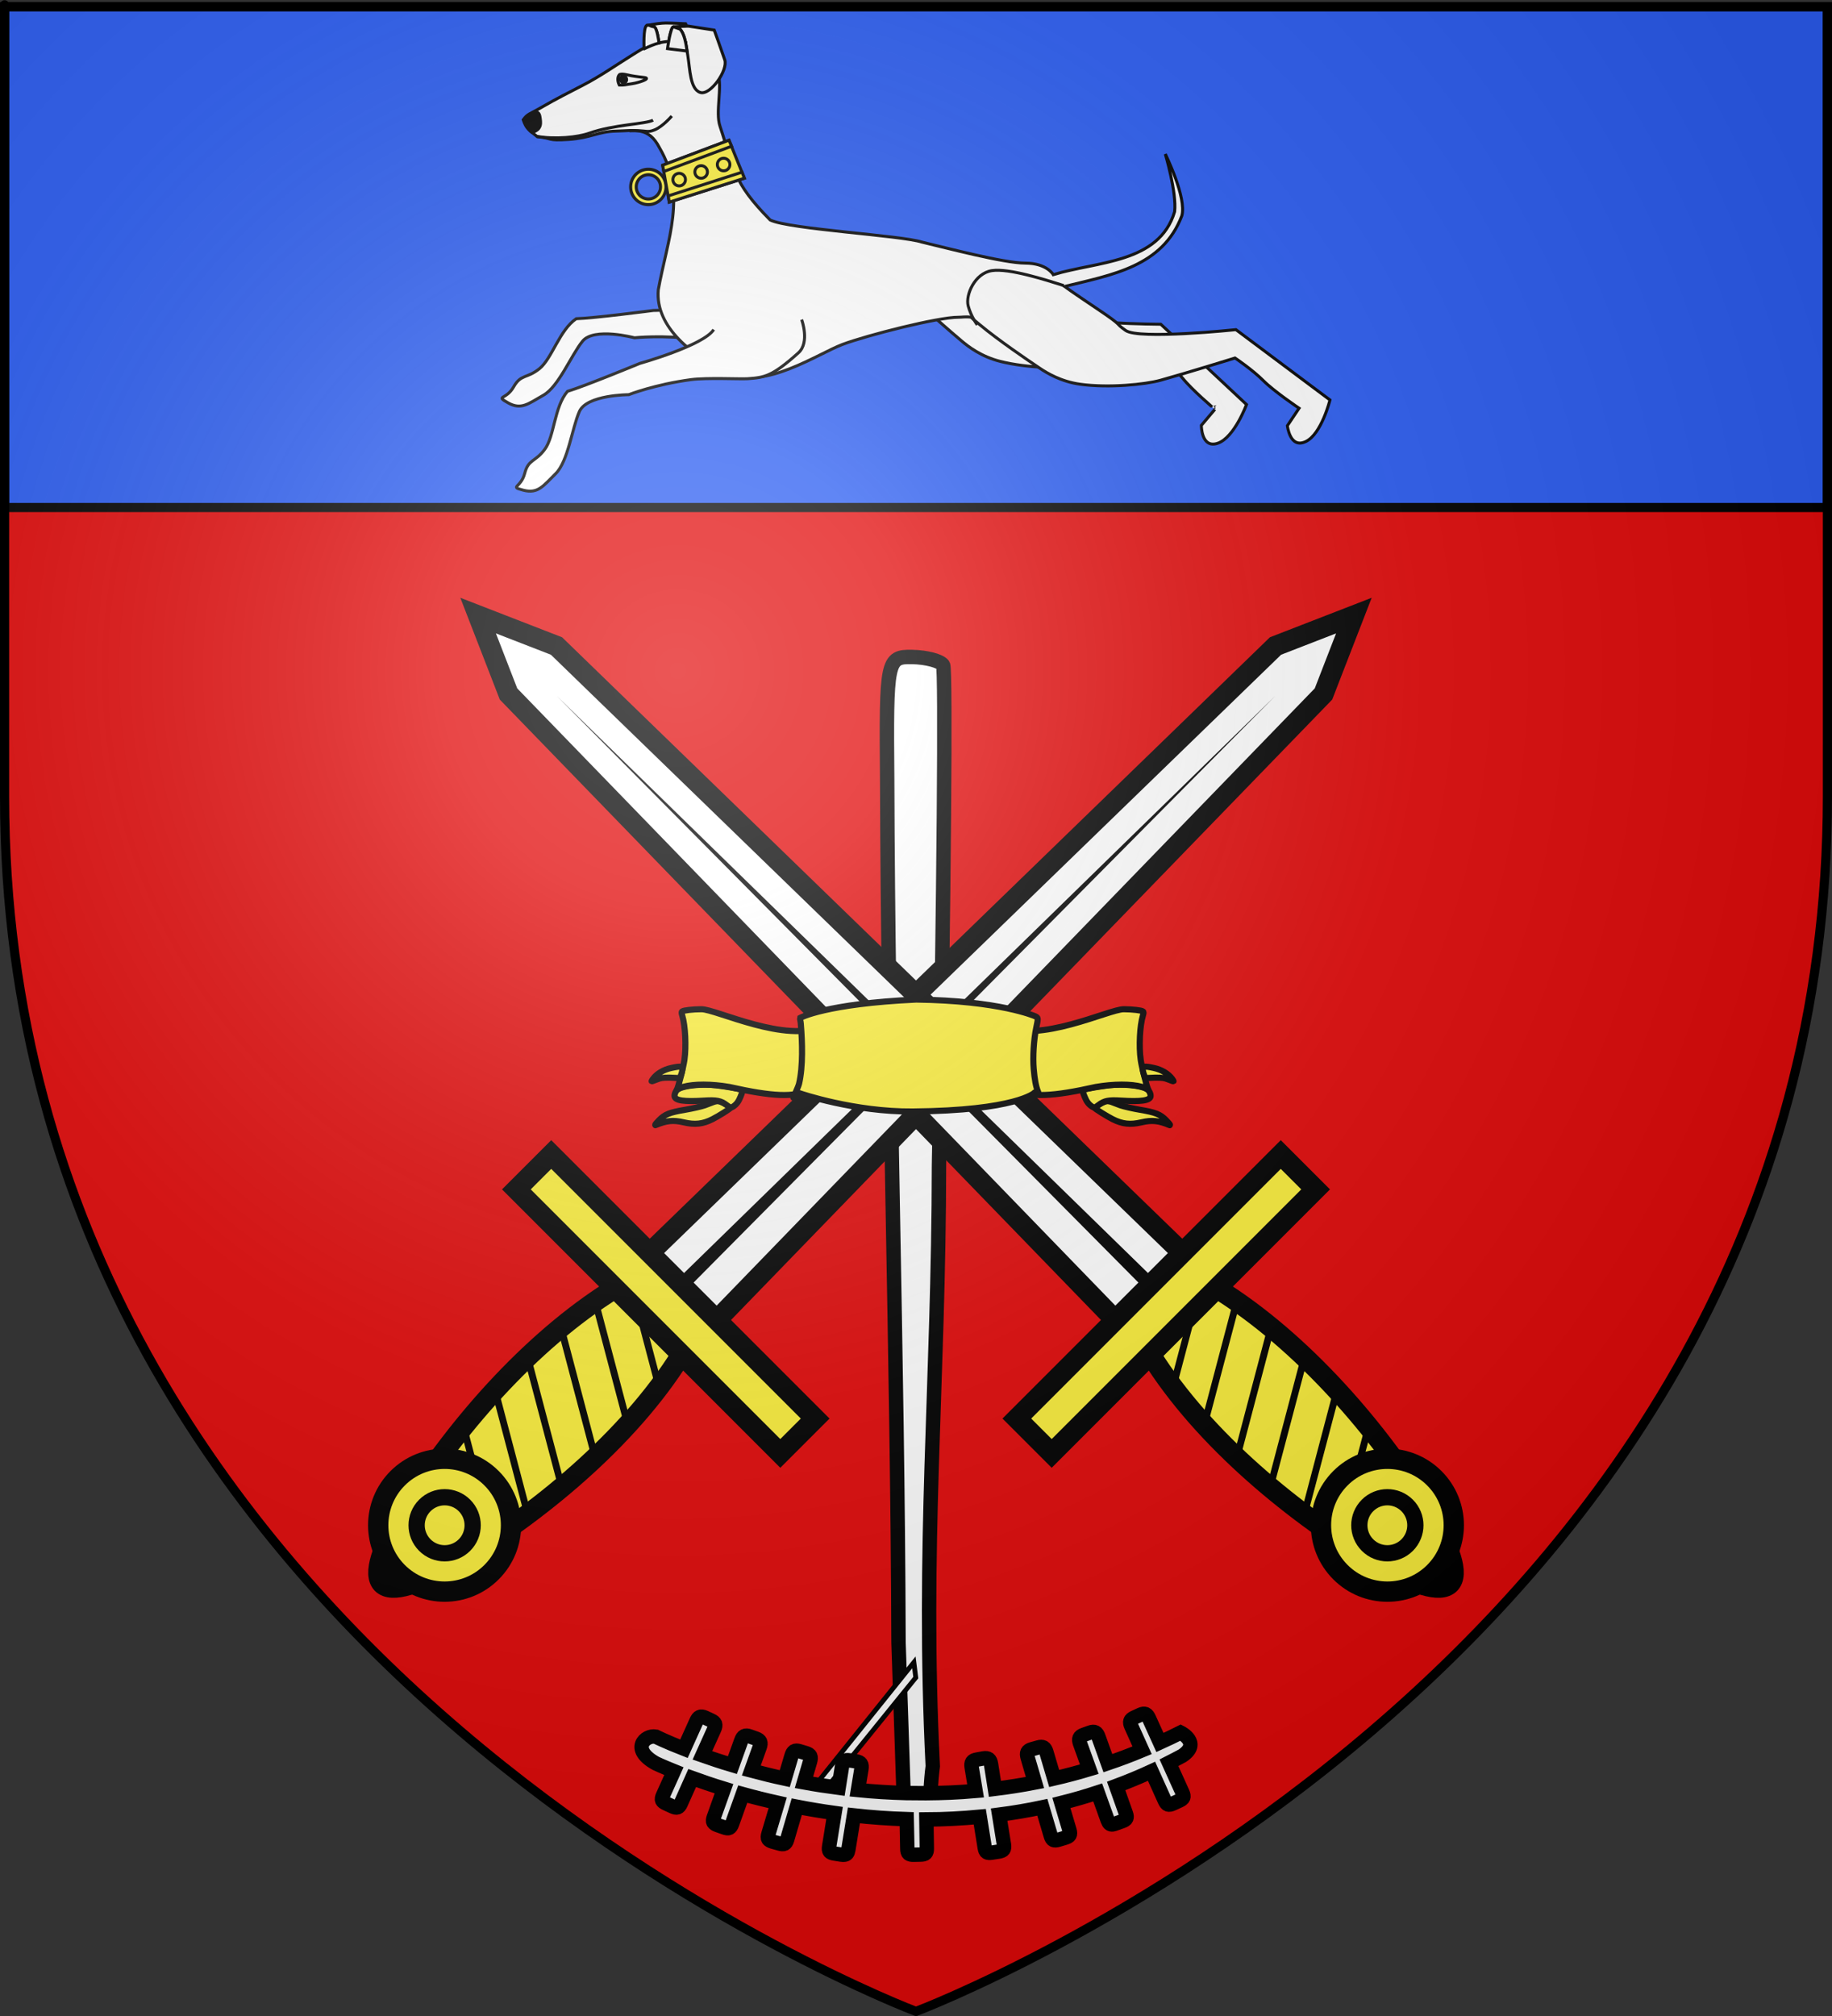 <?xml version="1.0" encoding="UTF-8" standalone="no"?>
<svg
   xmlns:dc="http://purl.org/dc/elements/1.1/"
   xmlns:cc="http://web.resource.org/cc/"
   xmlns:rdf="http://www.w3.org/1999/02/22-rdf-syntax-ns#"
   xmlns:svg="http://www.w3.org/2000/svg"
   xmlns="http://www.w3.org/2000/svg"
   xmlns:xlink="http://www.w3.org/1999/xlink"
   xmlns:sodipodi="http://sodipodi.sourceforge.net/DTD/sodipodi-0.dtd"
   xmlns:inkscape="http://www.inkscape.org/namespaces/inkscape"
   height="660"
   width="600"
   version="1.0"
   id="svg2"
   sodipodi:version="0.32"
   inkscape:version="0.44.1"
   sodipodi:docname="Blason_Laveline-devant-Bruyères_88.svg"
   sodipodi:docbase="G:\blasons"
   inkscape:export-filename="/Users/olivier/Desktop/Blason Rouge/Blason_Vide_3D.png"
   inkscape:export-xdpi="144"
   inkscape:export-ydpi="144">
  <rect width="100%" height="100%" fill="#333333" stroke="none"/>
  <sodipodi:namedview
     inkscape:window-height="712"
     inkscape:window-width="1024"
     inkscape:pageshadow="2"
     inkscape:pageopacity="0.0"
     guidetolerance="10.0"
     gridtolerance="10.0"
     objecttolerance="10.0"
     borderopacity="1.0"
     bordercolor="#666666"
     pagecolor="#ffffff"
     id="base"
     showgrid="false"
     height="660px"
     inkscape:zoom="0.44547727"
     inkscape:cx="300.03697"
     inkscape:cy="333.25775"
     inkscape:window-x="-4"
     inkscape:window-y="-4"
     inkscape:current-layer="layer3" />
  <desc
     id="desc4">Flag of Canton of Valais (Wallis)</desc>
  <defs
     id="defs6">
    <linearGradient
       id="linearGradient2893">
      <stop
         style="stop-color:white;stop-opacity:0.314;"
         offset="0"
         id="stop2895" />
      <stop
         id="stop2897"
         offset="0.19"
         style="stop-color:white;stop-opacity:0.251;" />
      <stop
         style="stop-color:#6b6b6b;stop-opacity:0.125;"
         offset="0.6"
         id="stop2901" />
      <stop
         style="stop-color:black;stop-opacity:0.125;"
         offset="1"
         id="stop2899" />
    </linearGradient>
    <linearGradient
       id="linearGradient2885">
      <stop
         id="stop2887"
         offset="0"
         style="stop-color:white;stop-opacity:1;" />
      <stop
         style="stop-color:white;stop-opacity:1;"
         offset="0.229"
         id="stop2891" />
      <stop
         id="stop2889"
         offset="1"
         style="stop-color:black;stop-opacity:1;" />
    </linearGradient>
    <linearGradient
       id="linearGradient2955">
      <stop
         id="stop2867"
         offset="0"
         style="stop-color:#fd0000;stop-opacity:1;" />
      <stop
         style="stop-color:#e77275;stop-opacity:0.659;"
         offset="0.5"
         id="stop2873" />
      <stop
         style="stop-color:black;stop-opacity:0.323;"
         offset="1"
         id="stop2959" />
    </linearGradient>
    <radialGradient
       inkscape:collect="always"
       xlink:href="#linearGradient2955"
       id="radialGradient2961"
       cx="225.524"
       cy="218.901"
       fx="225.524"
       fy="218.901"
       r="300"
       gradientTransform="matrix(-4.167939e-4,2.183,-1.884,-3.599562e-4,615.597,-289.121)"
       gradientUnits="userSpaceOnUse" />
    <polygon
       id="star"
       transform="scale(53,53)"
       points="0,-1 0.588,0.809 -0.951,-0.309 0.951,-0.309 -0.588,0.809 0,-1 " />
    <clipPath
       id="clip">
      <path
         d="M 0,-200 L 0,600 L 300,600 L 300,-200 L 0,-200 z "
         id="path10" />
    </clipPath>
    <radialGradient
       inkscape:collect="always"
       xlink:href="#linearGradient2955"
       id="radialGradient1911"
       gradientUnits="userSpaceOnUse"
       gradientTransform="matrix(-4.167939e-4,2.183,-1.884,-3.599562e-4,615.597,-289.121)"
       cx="225.524"
       cy="218.901"
       fx="225.524"
       fy="218.901"
       r="300" />
    <radialGradient
       inkscape:collect="always"
       xlink:href="#linearGradient2955"
       id="radialGradient2865"
       gradientUnits="userSpaceOnUse"
       gradientTransform="matrix(0,1.749,-1.593,-1.049767e-7,551.788,-191.29)"
       cx="225.524"
       cy="218.901"
       fx="225.524"
       fy="218.901"
       r="300" />
    <radialGradient
       inkscape:collect="always"
       xlink:href="#linearGradient2955"
       id="radialGradient2871"
       gradientUnits="userSpaceOnUse"
       gradientTransform="matrix(0,1.386,-1.323,-5.741131e-8,-158.082,-109.541)"
       cx="225.524"
       cy="218.901"
       fx="225.524"
       fy="218.901"
       r="300" />
    <radialGradient
       inkscape:collect="always"
       xlink:href="#linearGradient2893"
       id="radialGradient3163"
       gradientUnits="userSpaceOnUse"
       gradientTransform="matrix(1.353,0,0,1.349,-77.629,-85.747)"
       cx="221.445"
       cy="226.331"
       fx="221.445"
       fy="226.331"
       r="300" />
  </defs>
  <g
     inkscape:groupmode="layer"
     id="layer3"
     inkscape:label="Fond écu"
     style="display:inline">
    <path
       id="path2855"
       style="fill:#e20909;fill-opacity:1;fill-rule:evenodd;stroke:none;stroke-width:1px;stroke-linecap:butt;stroke-linejoin:miter;stroke-opacity:1"
       d="M 300,658.5 C 300,658.5 598.5,546.18 598.5,260.728 C 598.5,-24.723 598.5,2.176 598.5,2.176 L 1.5,2.176 L 1.5,260.728 C 1.5,546.18 300,658.5 300,658.5 z "
       sodipodi:nodetypes="cccccc" />
    <path
       style="opacity:1;fill:#2b5df2;fill-opacity:1;stroke:black;stroke-width:3;stroke-miterlimit:4;stroke-dasharray:none;stroke-opacity:1"
       d="M 1.5 2.188 L 1.5 166.156 L 598.5 166.156 C 598.5 101.247 598.5 2.188 598.5 2.188 L 1.5 2.188 z "
       id="rect3182" />
    <g
       id="g6345"
       transform="matrix(0.385,0,0,0.385,266.651,-301.103)"
       style="fill:white;fill-opacity:1;stroke:black;stroke-width:1.818;stroke-miterlimit:4;stroke-dasharray:none;stroke-opacity:1" />
    <path
       d="M 240.202,97.218 C 235.585,101.396 213.974,101.639 213.974,101.639 C 213.974,101.639 194.451,104.191 188.713,104.345 C 183.239,108.039 180.788,117.394 176.655,120.714 C 172.522,124.034 170.62,122.397 168.202,126.684 C 165.784,130.971 162.113,129.465 166.4,131.884 C 170.687,134.302 172.995,132.213 177.986,129.376 C 182.976,126.54 187.01,116.382 190.769,111.721 C 194.528,107.06 207.796,110.588 207.796,110.588 C 207.796,110.588 216.982,109.571 228.757,111.109 C 234.002,111.794 244.422,115.162 246.776,115.62 C 252.148,116.663 254.632,117.027 265.029,111.735 C 269.595,109.41 268.86,101.514 268.86,101.514"
       style="fill:white;fill-opacity:1;fill-rule:evenodd;stroke:black;stroke-width:0.973;stroke-linecap:butt;stroke-linejoin:miter;stroke-miterlimit:4;stroke-dasharray:none;stroke-opacity:1;display:inline"
       id="path3301" />
    <path
       d="M 297.499,95.812 C 302.84,101.303 311.35,108.596 314.977,111.658 C 317.12,113.468 321.36,116.744 327.569,118.309 C 336.613,120.589 348.581,120.746 353.892,119.884 C 362.851,118.429 378.862,115.352 378.862,115.352 C 378.862,115.352 384.123,119.796 387.249,123.724 C 390.375,127.652 397.896,134.005 397.896,134.004 L 393.454,139.266 C 393.454,139.266 393.408,146.96 398.84,145.105 C 404.272,143.249 408.246,132.435 408.246,132.435 L 380.179,106.16 C 380.179,106.16 348.225,105.964 344.258,102.447 C 340.574,99.18 344.235,101.512 335.961,94.526 C 330.139,89.61 329.935,89.373 328.912,88.463 L 297.499,95.812 z "
       style="fill:white;fill-opacity:1;fill-rule:evenodd;stroke:black;stroke-width:0.973;stroke-linecap:butt;stroke-linejoin:miter;stroke-miterlimit:4;stroke-dasharray:none;stroke-opacity:1;display:inline"
       id="path3288" />
    <path
       d="M 217.843,13.414 C 213.268,13.789 209.37,16.605 205.764,18.847 C 201.298,21.624 196.62,24.925 191.098,27.8 C 185.759,30.579 182.579,32.122 177.564,35.018 C 173.302,37.48 172.763,37.241 171.362,39.227 C 172.398,42.247 173.165,42.454 176.009,44.772 C 181.288,45.241 178.923,46.157 186.179,45.663 C 193.385,45.172 195.993,43.04 201.643,42.927 C 207.945,42.802 212.404,41.364 216.017,48.425 C 225.016,63.79 218.631,78.186 215.602,94.864 C 214.477,107.148 227.014,116.739 238.74,122.231 C 250.466,127.723 267.968,115.756 275.894,112.774 C 283.819,109.791 307.269,103.819 313.873,103.865 C 314.952,103.873 316.377,103.596 318.036,103.854 C 318.96,104.756 319.539,105.175 321.059,106.441 C 326.948,111.347 336.559,117.883 340.584,120.582 C 342.914,122.144 347.489,124.933 353.833,125.803 C 363.073,127.071 374.985,125.907 380.169,124.464 C 388.913,122.03 404.487,117.205 404.487,117.205 C 404.487,117.205 410.206,121.042 413.746,124.6 C 417.286,128.159 425.462,133.643 425.462,133.643 L 421.628,139.363 C 421.628,139.363 422.431,147.015 427.625,144.571 C 432.819,142.128 435.576,130.941 435.576,130.941 L 404.782,107.924 C 404.782,107.924 373.001,111.254 368.67,108.196 C 364.648,105.356 368.544,107.269 359.55,101.239 C 350.555,95.208 348.641,93.782 348.641,93.782 C 364.234,89.952 380.756,87.275 387.061,70.646 C 388.715,64.644 381.648,50.43 381.648,50.43 C 381.648,50.43 385.416,63.024 384.703,69.287 C 379.652,86.285 359.193,85.535 344.962,89.924 C 344.962,89.924 342.881,86.158 335.782,86.14 C 328.683,86.121 310.109,81.189 301.924,79.256 C 295.103,77.053 258.522,75.051 252.251,72.031 C 239.796,59.443 240.433,55.173 235.803,41.312 C 234.227,36.649 236.687,28.547 235.111,23.884 C 233.535,19.221 230.715,17.056 223.544,14.284 C 221.527,13.504 219.633,13.268 217.843,13.414 z "
       style="fill:white;fill-opacity:1;fill-rule:evenodd;stroke:black;stroke-width:0.973;stroke-linecap:butt;stroke-linejoin:miter;stroke-miterlimit:4;stroke-dasharray:none;stroke-opacity:1;display:inline"
       id="path3258" />
    <path
       d="M 233.755,107.907 C 230.377,113.137 209.565,118.966 209.565,118.966 C 209.565,118.966 191.368,126.484 185.866,128.118 C 181.534,133.103 181.588,142.773 178.455,147.05 C 175.323,151.326 173.062,150.237 171.836,155.004 C 170.61,159.771 166.673,159.266 171.44,160.493 C 176.207,161.719 177.896,159.104 181.983,155.072 C 186.069,151.041 187.336,140.185 189.761,134.71 C 192.185,129.235 205.915,129.208 205.915,129.208 C 205.915,129.208 214.524,125.849 226.296,124.287 C 231.54,123.591 242.476,124.147 244.869,123.98 C 250.328,123.597 252.821,123.306 261.494,115.503 C 265.303,112.076 262.549,104.64 262.549,104.64"
       style="fill:white;fill-opacity:1;fill-rule:evenodd;stroke:black;stroke-width:0.973;stroke-linecap:butt;stroke-linejoin:miter;stroke-miterlimit:4;stroke-dasharray:none;stroke-opacity:1;display:inline"
       id="path16947" />
    <path
       d="M 348.388,93.489 C 342.505,91.639 330.448,87.746 324.847,88.6 C 319.246,89.454 316.138,96.589 317.094,100.164 C 318.05,103.738 320.07,106.349 320.07,106.349"
       style="fill:none;fill-rule:evenodd;stroke:black;stroke-width:0.973;stroke-linecap:butt;stroke-linejoin:miter;stroke-miterlimit:4;stroke-dasharray:none;stroke-opacity:1;display:inline"
       id="path18013" />
    <g
       id="g3290"
       transform="matrix(0.232,-0.227,0.227,0.232,84.352,42.806)">
      <path
         d="M 373.123,218.399 C 381.95,225.044 370.677,239.022 363.109,249.748 C 355.542,260.473 341.263,275.151 346.266,284.744 C 351.269,294.338 382.265,288.349 386.944,278.628 C 391.623,268.907 400.376,249.691 400.376,249.691 L 383.94,227.801 L 373.123,218.399 z "
         style="fill:white;fill-opacity:1;fill-rule:evenodd;stroke:black;stroke-width:3;stroke-linecap:butt;stroke-linejoin:miter;stroke-miterlimit:4;stroke-dasharray:none;stroke-opacity:1;display:inline"
         id="path16959" />
      <path
         d="M 224.116,119.59 C 224.116,120.028 223.792,120.384 223.392,120.384 C 222.992,120.384 222.667,120.028 222.667,119.59 C 222.667,119.151 222.992,118.795 223.392,118.795 C 223.792,118.795 224.116,119.151 224.116,119.59 L 224.116,119.59 z "
         transform="matrix(3.871,1.869,-1.85,3.855,-343.378,-657.309)"
         style="fill:black;fill-opacity:1;fill-rule:nonzero;stroke:black;stroke-width:0.7;stroke-miterlimit:4;stroke-dasharray:none;stroke-opacity:1;display:inline"
         id="path16961" />
      <path
         d="M 196.724,194.984 C 206.401,199.865 210.076,194.185 213.939,188.606 C 216.565,184.816 213.657,182.091 213.657,182.091 L 199.989,179.844 C 199.989,179.844 195.42,188.334 196.724,194.984 z "
         style="fill:black;fill-rule:evenodd;stroke:black;stroke-width:3;stroke-linecap:butt;stroke-linejoin:miter;stroke-miterlimit:4;stroke-dasharray:none;stroke-opacity:1;display:inline"
         id="path16963" />
      <path
         d="M 197.262,200.823 C 208.416,216.473 226.428,230.719 237.447,235.809 C 261.383,246.867 284.658,269.18 292.705,271.472"
         style="fill:none;fill-rule:evenodd;stroke:black;stroke-width:3;stroke-linecap:butt;stroke-linejoin:miter;stroke-miterlimit:4;stroke-dasharray:none;stroke-opacity:1;display:inline"
         id="path16965" />
      <path
         d="M 293.131,222.357 C 294.394,218.15 297.689,214.764 300.861,214.939 C 303.681,216.296 305.48,219.87 308.307,223.977 C 310.962,227.833 314.666,232.187 316.677,234.786 C 320.829,240.152 309.139,234.644 303.014,230.168 C 297.458,226.117 296.291,225.738 293.131,222.357 z "
         style="fill:none;fill-rule:evenodd;stroke:black;stroke-width:3;stroke-linecap:butt;stroke-linejoin:miter;stroke-miterlimit:4;stroke-dasharray:none;stroke-opacity:1;display:inline"
         id="path16967" />
      <path
         d="M 364.271,205.288 C 360.49,202.437 356.907,200.075 356.907,200.075 C 356.907,200.075 357.206,202.268 359.212,204.792 C 361.14,207.218 352.187,219.083 351.467,220.029 C 354.309,221.633 356.995,223.495 359.447,225.763 C 364.606,222.063 371.734,217.37 373.287,218.56 L 373.116,218.405 C 373.47,218.672 373.782,218.946 374.074,219.236 L 383.25,227.192 L 384.183,224.935 C 384.183,224.935 375.049,214.975 370.56,210.547 C 368.877,208.886 366.54,206.999 364.271,205.288 z M 374.074,219.236 L 373.287,218.56 L 376.346,224.847 C 376.342,222.719 375.659,220.814 374.074,219.236 z M 371.486,237.582 C 371.012,238.353 370.509,239.127 370,239.899 C 370.509,239.126 371.012,238.353 371.486,237.582 z "
         style="fill:white;fill-opacity:1;fill-rule:evenodd;stroke:black;stroke-width:3;stroke-linecap:butt;stroke-linejoin:miter;stroke-opacity:1;display:inline"
         id="path17975" />
      <path
         d="M 355.05,198.651 C 350.995,197.513 336.914,213.316 336.914,213.316 L 336.873,213.841 C 341.875,215.556 346.865,217.432 351.467,220.029 C 352.187,219.083 361.14,207.218 359.212,204.792 C 357.474,202.606 357.038,200.755 356.947,200.275 L 355.05,198.651 z M 371.486,237.582 C 371.012,238.353 370.509,239.126 370,239.899 C 370.509,239.127 371.012,238.353 371.486,237.582 z "
         style="fill:white;fill-opacity:1;fill-rule:evenodd;stroke:black;stroke-width:3;stroke-linecap:butt;stroke-linejoin:miter;stroke-opacity:1;display:inline"
         id="path17990" />
      <path
         d="M 268.193,262.433 C 282.136,275.097 278.816,276.205 287.07,279.579 C 295.325,282.953 309.104,281.693 309.104,281.693"
         style="fill:none;fill-rule:evenodd;stroke:black;stroke-width:3;stroke-linecap:butt;stroke-linejoin:miter;stroke-opacity:1;display:inline"
         id="path18053" />
      <path
         d="M 373.287,218.56 C 370.804,216.656 353.615,230.089 353.615,230.089 L 366.001,245.68 C 371.025,238.647 376.356,230.871 376.346,224.847 L 373.287,218.56 z "
         style="fill:white;fill-opacity:1;fill-rule:evenodd;stroke:black;stroke-width:3;stroke-linecap:butt;stroke-linejoin:miter;stroke-opacity:1;display:inline"
         id="path22592" />
    </g>
    <g
       id="g5906"
       transform="matrix(0.111,0,0,0.111,185.396,58.046)"
       style="stroke:black;stroke-opacity:1;stroke-width:8.984;stroke-miterlimit:4;stroke-dasharray:none">
      <path
         transform="translate(536.552,-244.424)"
         d="M -241.658 272.798 A 52.176 52.176 0 1 1  -346.011,272.798 A 52.176 52.176 0 1 1  -241.658 272.798 z"
         sodipodi:ry="52.176205"
         sodipodi:rx="52.176205"
         sodipodi:cy="272.79764"
         sodipodi:cx="-293.83441"
         id="path3701"
         style="fill:#fcef3c;fill-opacity:1;stroke:black;stroke-width:8.984;stroke-miterlimit:4;stroke-dasharray:none;stroke-opacity:1"
         sodipodi:type="arc" />
      <path
         transform="matrix(0.686,0,0,0.686,444.427,-158.894)"
         sodipodi:type="arc"
         style="fill:#2b5df2;fill-opacity:1;stroke:black;stroke-width:13.087;stroke-miterlimit:4;stroke-dasharray:none;stroke-opacity:1"
         id="path3703"
         sodipodi:cx="-293.83441"
         sodipodi:cy="272.79764"
         sodipodi:rx="52.176205"
         sodipodi:ry="52.176205"
         d="M -241.658 272.798 A 52.176 52.176 0 1 1  -346.011,272.798 A 52.176 52.176 0 1 1  -241.658 272.798 z" />
    </g>
    <path
       d="M 217.024,54.092 L 219.179,66.179 L 243.794,58.346 L 238.757,45.905 L 217.024,54.092 z "
       style="fill:#fcef3c;fill-opacity:1;fill-rule:evenodd;stroke:black;stroke-width:0.973;stroke-miterlimit:4;stroke-dasharray:none;stroke-opacity:1"
       id="rect3303" />
    <path
       d="M 217.024,54.092 L 217.408,56.135 L 239.604,47.873 L 238.757,45.905 L 217.024,54.092 z "
       style="fill:#fcef3c;fill-opacity:1;fill-rule:evenodd;stroke:black;stroke-width:0.973;stroke-miterlimit:4;stroke-dasharray:none;stroke-opacity:1;display:inline"
       id="path4280" />
    <path
       d="M 218.877,64.131 L 219.179,66.179 L 243.794,58.346 L 243.03,56.373 L 218.877,64.131 z "
       style="fill:#fcef3c;fill-opacity:1;fill-rule:evenodd;stroke:black;stroke-width:0.973;stroke-miterlimit:4;stroke-dasharray:none;stroke-opacity:1;display:inline"
       id="path4282" />
    <path
       d="M 224.495,58.676 C 224.565,59.811 223.7,60.788 222.565,60.858 C 221.429,60.927 220.453,60.063 220.383,58.928 C 220.313,57.792 221.178,56.815 222.313,56.746 C 223.449,56.676 224.425,57.54 224.495,58.676 z "
       style="fill:#fcef3c;fill-opacity:1;fill-rule:evenodd;stroke:black;stroke-width:0.973;stroke-miterlimit:4;stroke-dasharray:none;stroke-opacity:1"
       id="path6222" />
    <path
       d="M 231.687,56.172 C 231.757,57.307 230.893,58.284 229.757,58.354 C 228.622,58.423 227.645,57.559 227.576,56.424 C 227.506,55.288 228.37,54.311 229.505,54.242 C 230.641,54.172 231.618,55.036 231.687,56.172 z "
       style="fill:#fcef3c;fill-opacity:1;fill-rule:evenodd;stroke:black;stroke-width:0.973;stroke-miterlimit:4;stroke-dasharray:none;stroke-opacity:1;display:inline"
       id="path6224" />
    <path
       d="M 239.049,53.74 C 239.119,54.875 238.255,55.852 237.119,55.922 C 235.984,55.991 235.007,55.127 234.938,53.992 C 234.868,52.856 235.732,51.879 236.868,51.81 C 238.003,51.74 238.98,52.604 239.049,53.74 z "
       style="fill:#fcef3c;fill-opacity:1;fill-rule:evenodd;stroke:black;stroke-width:0.973;stroke-miterlimit:4;stroke-dasharray:none;stroke-opacity:1;display:inline"
       id="path6226" />
    <g
       id="g22288">
      <path
         sodipodi:nodetypes="csccscccc"
         style="fill:white;fill-opacity:1;stroke:black;stroke-width:4.717;stroke-miterlimit:4;stroke-dasharray:none;stroke-opacity:1"
         d="M 298.746,215.081 C 303.436,215.172 307.994,216.378 308.874,217.761 C 309.754,219.144 309.149,292.793 307.529,381.425 C 307.441,453.748 301.921,505.933 305.493,578.215 C 304.102,588.71 305.234,599.891 300.772,592.592 C 299.155,589.945 295.621,592.685 295.969,588.386 C 295.969,588.386 294.276,537.678 294.276,537.678 C 293.98,443.206 290.828,349.613 290.562,255.152 C 290.228,216.073 290.464,214.921 298.746,215.081 z "
         id="path1913" />
      <path
         id="path1938"
         d="M 299.929,549.215 L 268.11,588.521 L 263.743,588.521 L 299.305,544.223 L 299.929,549.215 z "
         style="fill:white;fill-opacity:1;fill-rule:evenodd;stroke:black;stroke-width:1.572px;stroke-linecap:butt;stroke-linejoin:miter;stroke-opacity:1" />
      <path
         sodipodi:nodetypes="ccccccccccccccccccsccccccccccccccccccccccccccccccccccccccccccccccccccccccccccccccccccccccccccccccccccccccsccccc"
         id="path1930"
         d="M 299.27,607.205 L 301.48,607.156 C 303.069,607.129 303.571,606.73 303.544,605.142 L 303.397,595.659 C 309.084,595.64 314.945,595.335 320.888,594.775 L 322.509,604.896 C 322.762,606.464 323.299,606.77 324.868,606.517 L 327.079,606.174 C 328.647,605.921 329.051,605.433 328.798,603.864 L 327.226,594.087 C 331.904,593.483 336.604,592.691 341.376,591.679 L 344.128,600.965 C 344.577,602.489 345.159,602.742 346.683,602.292 L 348.795,601.653 C 350.319,601.204 350.719,600.72 350.269,599.197 L 347.616,590.255 C 351.564,589.265 355.528,588.126 359.506,586.815 L 362.749,595.856 C 363.152,596.977 363.592,597.38 364.42,597.28 C 364.695,597.247 365.028,597.12 365.402,596.986 L 367.466,596.249 C 368.961,595.712 369.28,595.189 368.743,593.694 L 365.55,584.703 C 369.414,583.264 373.282,581.668 377.145,579.888 L 381.469,589.468 C 382.121,590.917 382.722,591.103 384.171,590.451 L 386.185,589.518 C 387.634,588.866 387.918,588.313 387.266,586.864 L 382.844,577.087 C 384.321,576.337 385.793,575.583 387.266,574.778 C 393.443,570.587 386.677,567.211 386.677,567.211 C 384.423,568.354 382.147,569.426 379.896,570.454 L 376.31,562.544 C 375.658,561.095 374.958,560.712 373.509,561.364 L 371.495,562.298 C 370.046,562.95 369.86,563.699 370.512,565.148 L 374.05,573.009 C 370.296,574.568 366.573,575.968 362.847,577.234 L 359.752,568.587 C 359.215,567.092 358.496,566.674 357,567.211 L 354.937,567.948 C 353.442,568.485 353.172,569.254 353.709,570.749 L 356.755,579.2 C 352.889,580.363 349.07,581.365 345.258,582.246 L 342.703,573.599 C 342.253,572.075 341.573,571.626 340.05,572.075 L 337.937,572.665 C 336.413,573.115 336.112,573.844 336.561,575.367 L 338.969,583.572 C 334.55,584.433 330.16,585.109 325.85,585.636 L 324.573,577.529 C 324.32,575.961 323.685,575.409 322.116,575.662 L 319.954,576.055 C 318.386,576.308 317.982,576.993 318.235,578.561 L 319.512,586.324 C 313.971,586.815 308.535,587.027 303.249,587.061 L 296.813,587.012 C 291.361,586.874 286.07,586.541 280.992,586.029 L 282.122,579.151 C 282.375,577.582 281.971,576.898 280.403,576.645 L 278.192,576.301 C 276.623,576.048 276.037,576.599 275.784,578.168 L 274.654,585.292 C 270.739,584.78 266.925,584.188 263.304,583.523 L 265.319,576.645 C 265.768,575.121 265.467,574.392 263.943,573.942 L 261.83,573.304 C 260.307,572.854 259.676,573.303 259.226,574.827 L 257.015,582.295 C 253.146,581.47 249.484,580.553 246.059,579.642 L 248.81,571.977 C 249.347,570.482 249.077,569.714 247.582,569.177 L 245.518,568.44 C 244.023,567.903 243.304,568.32 242.767,569.815 L 239.868,577.873 C 236.188,576.779 232.988,575.716 230.042,574.679 L 233.923,566.081 C 234.575,564.633 234.34,563.884 232.891,563.232 L 230.877,562.298 C 229.428,561.646 228.728,562.029 228.076,563.477 L 223.998,572.518 C 218.145,570.235 214.761,568.538 214.761,568.538 C 211.33,567.914 206.339,572.604 214.761,577.283 C 214.761,577.283 216.983,578.341 220.706,579.838 L 217.12,587.798 C 216.468,589.247 216.752,589.799 218.201,590.451 L 220.215,591.385 C 221.664,592.037 222.314,591.9 222.966,590.451 L 226.7,582.098 C 229.688,583.18 233.168,584.378 237.117,585.587 L 233.776,594.922 C 233.239,596.417 233.558,596.989 235.053,597.526 L 237.166,598.263 C 238.661,598.8 239.233,598.579 239.77,597.084 L 243.258,587.356 C 246.818,588.339 250.625,589.294 254.706,590.205 L 251.66,600.425 C 251.21,601.949 251.561,602.481 253.085,602.931 L 255.197,603.52 C 256.721,603.97 257.352,603.767 257.801,602.243 L 260.946,591.483 C 264.884,592.251 269.035,592.95 273.327,593.546 L 271.559,604.503 C 271.306,606.071 271.71,606.559 273.278,606.812 L 275.44,607.156 C 275.832,607.219 276.195,607.223 276.472,607.205 C 277.304,607.151 277.658,606.711 277.848,605.535 L 279.666,594.333 C 285.214,594.942 290.995,595.38 296.96,595.561 L 297.157,605.24 C 297.184,606.828 297.681,607.233 299.27,607.205 z "
         style="fill:white;fill-opacity:1;fill-rule:nonzero;stroke:black;stroke-width:4.717;stroke-miterlimit:4;stroke-dasharray:none;stroke-opacity:1" />
      <g
         transform="translate(9.523,0)"
         id="g17757">
        <g
           style="display:inline"
           id="g4187"
           transform="matrix(-0.534,-0.534,-0.534,0.534,1027.432,805.142)">
          <path
             id="rect4549"
             style="fill:#fcef3c;fill-opacity:1;fill-rule:nonzero;stroke:black;stroke-width:8.809;stroke-miterlimit:4;stroke-dasharray:none;stroke-opacity:1"
             d="M 1105.505,554.145 C 1115.719,595.752 1128.648,595.752 1138.362,554.145 C 1148.076,512.538 1151.076,461.324 1140.362,419.716 C 1129.648,378.109 1112.219,378.109 1101.505,419.716 C 1090.79,461.324 1095.29,512.538 1105.505,554.145 z " />
          <g
             id="g4551"
             transform="matrix(1,0,0,-1,855.768,781.364)">
            <path
               id="rect2770"
               style="fill:white;fill-opacity:1;fill-rule:nonzero;stroke:black;stroke-width:8.809;stroke-miterlimit:4;stroke-opacity:1"
               d="M 244.457,371.58 L 285.873,371.58 L 279.873,757.438 L 265.165,790.794 L 250.457,757.438 L 244.457,371.58 z " />
            <path
               id="path2773"
               style="fill:black;fill-opacity:1;fill-rule:evenodd;stroke:none;stroke-width:4;stroke-linecap:butt;stroke-linejoin:miter;stroke-miterlimit:4;stroke-dasharray:none;stroke-opacity:1"
               d="M 263.156,375.062 L 264.652,742.094 L 269.156,375.062 L 263.156,375.062 z " />
          </g>
          <path
             id="path16111"
             style="fill:black;fill-opacity:1;fill-rule:nonzero;stroke:none;stroke-width:5;stroke-miterlimit:4;stroke-opacity:1"
             d="M 1109.976,574.632 C 1109.587,573.688 1109.206,572.757 1108.851,571.819 L 1140.195,553.569 C 1139.882,554.907 1139.554,556.236 1139.226,557.569 L 1109.976,574.632 z M 1104.476,557.819 C 1104.212,556.822 1103.951,555.819 1103.695,554.819 L 1144.695,530.913 C 1144.482,532.208 1144.266,533.496 1144.039,534.788 L 1104.476,557.819 z M 1100.32,540.257 C 1100.103,539.226 1099.871,538.196 1099.664,537.163 L 1147.539,509.288 C 1147.419,510.52 1147.298,511.745 1147.164,512.975 L 1100.32,540.257 z M 1097.008,522.163 C 1096.845,521.112 1096.691,520.06 1096.539,519.007 L 1148.883,488.507 C 1148.847,489.682 1148.807,490.863 1148.758,492.038 L 1097.008,522.163 z M 1094.695,503.507 C 1094.591,502.421 1094.475,501.343 1094.383,500.257 L 1148.82,468.538 C 1148.862,469.675 1148.885,470.806 1148.914,471.944 L 1094.695,503.507 z M 1093.414,484.257 C 1093.376,483.125 1093.345,481.983 1093.32,480.85 L 1147.445,449.319 C 1147.561,450.409 1147.655,451.509 1147.758,452.6 L 1093.414,484.257 z M 1093.414,464.257 C 1093.454,463.079 1093.484,461.903 1093.539,460.725 L 1144.789,430.882 C 1144.869,431.243 1144.958,431.616 1145.039,431.975 C 1145.157,432.655 1145.27,433.326 1145.383,434.007 L 1093.414,464.257 z M 1094.883,443.413 C 1095.07,442.16 1095.253,440.895 1095.445,439.632 L 1140.633,413.288 C 1140.916,414.286 1141.185,415.282 1141.445,416.288 L 1094.883,443.413 z " />
          <rect
             transform="scale(1,-1)"
             id="rect1882"
             style="fill:#fcef3c;fill-opacity:1;fill-rule:nonzero;stroke:black;stroke-width:8.809;stroke-miterlimit:4;stroke-dasharray:none;stroke-opacity:1"
             y="-423.291"
             x="1039.999"
             height="21.378"
             width="161.869" />
          <g
             id="g5445"
             transform="matrix(1,0,0,-1,850.692,777.364)">
            <path
               id="path5443"
               style="fill:#fcef3c;fill-opacity:1;fill-rule:nonzero;stroke:black;stroke-width:8.809;stroke-miterlimit:4;stroke-dasharray:none;stroke-opacity:1"
               transform="translate(-18.662,191.199)"
               d="M 317.693,37.924 C 317.699,53.828 304.808,66.724 288.904,66.724 C 273,66.724 260.108,53.828 260.114,37.924 C 260.108,22.02 273,9.124 288.904,9.124 C 304.808,9.124 317.699,22.02 317.693,37.924 L 317.693,37.924 z " />
            <path
               id="path5441"
               style="fill:#fcef3c;fill-opacity:1;fill-rule:nonzero;stroke:black;stroke-width:8.202;stroke-miterlimit:4;stroke-dasharray:none;stroke-opacity:1"
               transform="matrix(0.859,0,0,0.859,143.525,198.275)"
               d="M 161.624,35.904 C 161.627,43.717 155.295,50.052 147.482,50.052 C 139.67,50.052 133.337,43.717 133.34,35.904 C 133.337,28.092 139.67,21.757 147.482,21.757 C 155.295,21.757 161.627,28.092 161.624,35.904 L 161.624,35.904 z " />
          </g>
        </g>
        <g
           transform="matrix(0.534,-0.534,0.534,0.534,-446.478,805.142)"
           id="g17737"
           style="display:inline">
          <path
             d="M 1105.505,554.145 C 1115.719,595.752 1128.648,595.752 1138.362,554.145 C 1148.076,512.538 1151.076,461.324 1140.362,419.716 C 1129.648,378.109 1112.219,378.109 1101.505,419.716 C 1090.79,461.324 1095.29,512.538 1105.505,554.145 z "
             style="fill:#fcef3c;fill-opacity:1;fill-rule:nonzero;stroke:black;stroke-width:8.809;stroke-miterlimit:4;stroke-dasharray:none;stroke-opacity:1"
             id="path17739" />
          <g
             transform="matrix(1,0,0,-1,855.768,781.364)"
             id="g17741">
            <path
               d="M 244.457,371.58 L 285.873,371.58 L 279.873,757.438 L 265.165,790.794 L 250.457,757.438 L 244.457,371.58 z "
               style="fill:white;fill-opacity:1;fill-rule:nonzero;stroke:black;stroke-width:8.809;stroke-miterlimit:4;stroke-opacity:1"
               id="path17743" />
            <path
               d="M 263.156,375.062 L 264.652,742.094 L 269.156,375.062 L 263.156,375.062 z "
               style="fill:black;fill-opacity:1;fill-rule:evenodd;stroke:none;stroke-width:4;stroke-linecap:butt;stroke-linejoin:miter;stroke-miterlimit:4;stroke-dasharray:none;stroke-opacity:1"
               id="path17745" />
          </g>
          <path
             d="M 1109.976,574.632 C 1109.587,573.688 1109.206,572.757 1108.851,571.819 L 1140.195,553.569 C 1139.882,554.907 1139.554,556.236 1139.226,557.569 L 1109.976,574.632 z M 1104.476,557.819 C 1104.212,556.822 1103.951,555.819 1103.695,554.819 L 1144.695,530.913 C 1144.482,532.208 1144.266,533.496 1144.039,534.788 L 1104.476,557.819 z M 1100.32,540.257 C 1100.103,539.226 1099.871,538.196 1099.664,537.163 L 1147.539,509.288 C 1147.419,510.52 1147.298,511.745 1147.164,512.975 L 1100.32,540.257 z M 1097.008,522.163 C 1096.845,521.112 1096.691,520.06 1096.539,519.007 L 1148.883,488.507 C 1148.847,489.682 1148.807,490.863 1148.758,492.038 L 1097.008,522.163 z M 1094.695,503.507 C 1094.591,502.421 1094.475,501.343 1094.383,500.257 L 1148.82,468.538 C 1148.862,469.675 1148.885,470.806 1148.914,471.944 L 1094.695,503.507 z M 1093.414,484.257 C 1093.376,483.125 1093.345,481.983 1093.32,480.85 L 1147.445,449.319 C 1147.561,450.409 1147.655,451.509 1147.758,452.6 L 1093.414,484.257 z M 1093.414,464.257 C 1093.454,463.079 1093.484,461.903 1093.539,460.725 L 1144.789,430.882 C 1144.869,431.243 1144.958,431.616 1145.039,431.975 C 1145.157,432.655 1145.27,433.326 1145.383,434.007 L 1093.414,464.257 z M 1094.883,443.413 C 1095.07,442.16 1095.253,440.895 1095.445,439.632 L 1140.633,413.288 C 1140.916,414.286 1141.185,415.282 1141.445,416.288 L 1094.883,443.413 z "
             style="fill:black;fill-opacity:1;fill-rule:nonzero;stroke:none;stroke-width:5;stroke-miterlimit:4;stroke-opacity:1"
             id="path17747" />
          <rect
             width="161.869"
             height="21.378"
             x="1039.999"
             y="-423.291"
             style="fill:#fcef3c;fill-opacity:1;fill-rule:nonzero;stroke:black;stroke-width:8.809;stroke-miterlimit:4;stroke-dasharray:none;stroke-opacity:1"
             id="rect17749"
             transform="scale(1,-1)" />
          <g
             transform="matrix(1,0,0,-1,850.692,777.364)"
             id="g17751">
            <path
               d="M 317.693,37.924 C 317.699,53.828 304.808,66.724 288.904,66.724 C 273,66.724 260.108,53.828 260.114,37.924 C 260.108,22.02 273,9.124 288.904,9.124 C 304.808,9.124 317.699,22.02 317.693,37.924 L 317.693,37.924 z "
               transform="translate(-18.662,191.199)"
               style="fill:#fcef3c;fill-opacity:1;fill-rule:nonzero;stroke:black;stroke-width:8.809;stroke-miterlimit:4;stroke-dasharray:none;stroke-opacity:1"
               id="path17753" />
            <path
               d="M 161.624,35.904 C 161.627,43.717 155.295,50.052 147.482,50.052 C 139.67,50.052 133.337,43.717 133.34,35.904 C 133.337,28.092 139.67,21.757 147.482,21.757 C 155.295,21.757 161.627,28.092 161.624,35.904 L 161.624,35.904 z "
               transform="matrix(0.859,0,0,0.859,143.525,198.275)"
               style="fill:#fcef3c;fill-opacity:1;fill-rule:nonzero;stroke:black;stroke-width:8.202;stroke-miterlimit:4;stroke-dasharray:none;stroke-opacity:1"
               id="path17755" />
          </g>
        </g>
      </g>
      <g
         style="stroke:black;stroke-opacity:1;stroke-width:2;stroke-miterlimit:4;stroke-dasharray:none"
         id="g20499">
        <path
           style="fill:#fcef3c;fill-opacity:1;stroke:black;stroke-width:2;stroke-miterlimit:4;stroke-dasharray:none;stroke-opacity:1"
           d="M 383.164,368.207 C 383.164,368.101 382.592,367.433 381.893,366.722 C 379.991,364.788 378.497,364.191 373.393,363.325 C 371.014,362.922 368.114,362.265 366.949,361.865 C 364.631,361.069 363.243,360.147 361.863,360.64 C 360.881,360.99 358.488,362.336 358.488,362.674 C 358.488,362.949 362.584,365.484 364.407,366.404 C 367.588,368.009 370.163,368.289 373.844,367.431 C 377.28,366.63 379.488,366.855 383.104,368.374 C 383.137,368.388 383.164,368.313 383.164,368.207 z "
           id="path3864"
           sodipodi:nodetypes="cssssssssc" />
        <path
           style="fill:#fcef3c;fill-opacity:1;stroke:black;stroke-width:2;stroke-miterlimit:4;stroke-dasharray:none;stroke-opacity:1"
           d="M 359.817,361.744 C 361.646,360.348 363.088,360.063 367.065,360.312 C 373.732,360.73 376.661,360.308 376.824,358.907 C 376.918,358.103 376.304,356.882 375.623,356.518 C 373.394,355.325 367.64,354.765 363.159,355.306 C 360.618,355.613 355.523,356.476 354.945,356.698 C 354.462,356.884 354.507,357.276 355.213,359.016 C 355.851,360.59 356.48,361.458 357.498,362.171 C 358.325,362.75 358.554,362.708 359.817,361.744 z "
           id="path3860" />
        <path
           style="fill:#fcef3c;fill-opacity:1;stroke:black;stroke-width:2;stroke-miterlimit:4;stroke-dasharray:none;stroke-opacity:1"
           d="M 358.851,355.854 C 364.795,354.838 370.478,354.825 374.026,355.819 C 375.659,356.276 376.428,357.336 375.986,356.509 C 375.558,355.708 373.947,349.436 373.595,346.975 C 372.965,342.584 373.298,335.832 374.31,332.471 C 374.574,331.594 374.579,331.326 374.335,331.124 C 373.896,330.759 370.84,330.408 368.034,330.4 C 363.236,330.386 340.137,341.818 328.05,335.826 C 326.935,358.194 331.369,362.013 358.851,355.854 z "
           id="path3856"
           sodipodi:nodetypes="csssssscc" />
        <path
           style="fill:#fcef3c;fill-opacity:1;stroke:black;stroke-width:2;stroke-miterlimit:4;stroke-dasharray:none;stroke-opacity:1"
           d="M 383.873,353.177 C 382.621,351.483 380.379,350.155 377.873,349.624 C 374.741,348.96 373.794,348.823 374.471,351.237 L 375.063,352.945 L 378.401,352.804 C 380.745,352.804 381.317,352.887 382.68,353.43 C 383.546,353.774 384.291,354.024 384.336,353.984 C 384.381,353.945 384.173,353.581 383.873,353.177 z "
           id="path3848"
           sodipodi:nodetypes="cscccssc" />
      </g>
      <g
         style="stroke:black;stroke-opacity:1;stroke-width:2;stroke-miterlimit:4;stroke-dasharray:none"
         transform="matrix(-1,0,0,1,597.754,0)"
         id="g20505">
        <path
           sodipodi:nodetypes="cssssssssc"
           id="path20507"
           d="M 383.164,368.207 C 383.164,368.101 382.592,367.433 381.893,366.722 C 379.991,364.788 378.497,364.191 373.393,363.325 C 371.014,362.922 368.114,362.265 366.949,361.865 C 364.631,361.069 363.243,360.147 361.863,360.64 C 360.881,360.99 358.488,362.336 358.488,362.674 C 358.488,362.949 362.584,365.484 364.407,366.404 C 367.588,368.009 370.163,368.289 373.844,367.431 C 377.28,366.63 379.488,366.855 383.104,368.374 C 383.137,368.388 383.164,368.313 383.164,368.207 z "
           style="fill:#fcef3c;fill-opacity:1;stroke:black;stroke-width:2;stroke-miterlimit:4;stroke-dasharray:none;stroke-opacity:1" />
        <path
           id="path20509"
           d="M 359.817,361.744 C 361.646,360.348 363.088,360.063 367.065,360.312 C 373.732,360.73 376.661,360.308 376.824,358.907 C 376.918,358.103 376.304,356.882 375.623,356.518 C 373.394,355.325 367.64,354.765 363.159,355.306 C 360.618,355.613 355.523,356.476 354.945,356.698 C 354.462,356.884 354.507,357.276 355.213,359.016 C 355.851,360.59 356.48,361.458 357.498,362.171 C 358.325,362.75 358.554,362.708 359.817,361.744 z "
           style="fill:#fcef3c;fill-opacity:1;stroke:black;stroke-width:2;stroke-miterlimit:4;stroke-dasharray:none;stroke-opacity:1" />
        <path
           sodipodi:nodetypes="csssssscc"
           id="path20511"
           d="M 358.851,355.854 C 364.795,354.838 370.478,354.825 374.026,355.819 C 375.659,356.276 376.428,357.336 375.986,356.509 C 375.558,355.708 373.947,349.436 373.595,346.975 C 372.965,342.584 373.298,335.832 374.31,332.471 C 374.574,331.594 374.579,331.326 374.335,331.124 C 373.896,330.759 370.84,330.408 368.034,330.4 C 363.236,330.386 340.137,341.818 328.05,335.826 C 326.935,358.194 331.369,362.013 358.851,355.854 z "
           style="fill:#fcef3c;fill-opacity:1;stroke:black;stroke-width:2;stroke-miterlimit:4;stroke-dasharray:none;stroke-opacity:1" />
        <path
           sodipodi:nodetypes="cscccssc"
           id="path20513"
           d="M 383.873,353.177 C 382.621,351.483 380.379,350.155 377.873,349.624 C 374.741,348.96 373.794,348.823 374.471,351.237 L 375.063,352.945 L 378.401,352.804 C 380.745,352.804 381.317,352.887 382.68,353.43 C 383.546,353.774 384.291,354.024 384.336,353.984 C 384.381,353.945 384.173,353.581 383.873,353.177 z "
           style="fill:#fcef3c;fill-opacity:1;stroke:black;stroke-width:2;stroke-miterlimit:4;stroke-dasharray:none;stroke-opacity:1" />
      </g>
      <path
         sodipodi:nodetypes="csssscccssscsc"
         id="path2945"
         d="M 338.8,357.757 C 339.544,357.844 340.132,358.221 340.196,358.221 C 340.259,358.221 340.144,357.823 339.941,357.336 C 339.29,355.779 338.833,353.348 338.548,349.931 C 338.22,346.002 338.56,340.448 339.366,336.554 C 340.076,333.125 340.087,333.238 338.973,332.681 C 338.973,332.681 327.447,327.586 300.081,327.24 C 270.32,328.607 262.032,333.244 262.032,333.244 C 261.954,333.488 262.2,334.306 262.268,335.114 C 262.781,341.201 263.025,349.137 261.702,354.782 C 261.427,355.956 259.588,359.706 259.858,359.338 C 260.459,358.521 261.862,358.135 262.131,357.992 C 262.131,357.992 279.831,364.059 298.959,363.883 C 332.798,363.571 338.8,357.757 338.8,357.757 z "
         style="fill:#fcef3c;fill-opacity:1;stroke:black;stroke-width:2;stroke-miterlimit:4;stroke-dasharray:none;stroke-opacity:1" />
    </g>
  </g>
  <g
     inkscape:groupmode="layer"
     id="layer4"
     inkscape:label="Meubles"
     sodipodi:insensitive="true" />
  <g
     inkscape:groupmode="layer"
     id="layer2"
     inkscape:label="Reflet final"
     sodipodi:insensitive="true">
    <path
       sodipodi:nodetypes="cccccc"
       d="M 300,658.5 C 300,658.5 598.5,546.18 598.5,260.728 C 598.5,-24.723 598.5,2.176 598.5,2.176 L 1.5,2.176 L 1.5,260.728 C 1.5,546.18 300,658.5 300,658.5 z "
       style="opacity:1;fill:url(#radialGradient3163);fill-opacity:1;fill-rule:evenodd;stroke:none;stroke-width:1px;stroke-linecap:butt;stroke-linejoin:miter;stroke-opacity:1"
       id="path2875"
       inkscape:export-xdpi="144"
       inkscape:export-ydpi="144" />
  </g>
  <g
     inkscape:groupmode="layer"
     id="layer1"
     inkscape:label="Contour final"
     sodipodi:insensitive="true">
    <path
       sodipodi:nodetypes="cccccc"
       d="M 300,658.5 C 300,658.5 1.5,546.18 1.5,260.728 C 1.5,-24.723 1.5,2.176 1.5,2.176 L 598.5,2.176 L 598.5,260.728 C 598.5,546.18 300,658.5 300,658.5 z "
       style="opacity:1;fill:none;fill-opacity:1;fill-rule:evenodd;stroke:#000000;stroke-width:3;stroke-linecap:butt;stroke-linejoin:miter;stroke-miterlimit:4;stroke-dasharray:none;stroke-opacity:1"
       id="path1411"
       inkscape:export-xdpi="144"
       inkscape:export-ydpi="144" />
  </g>
</svg>

